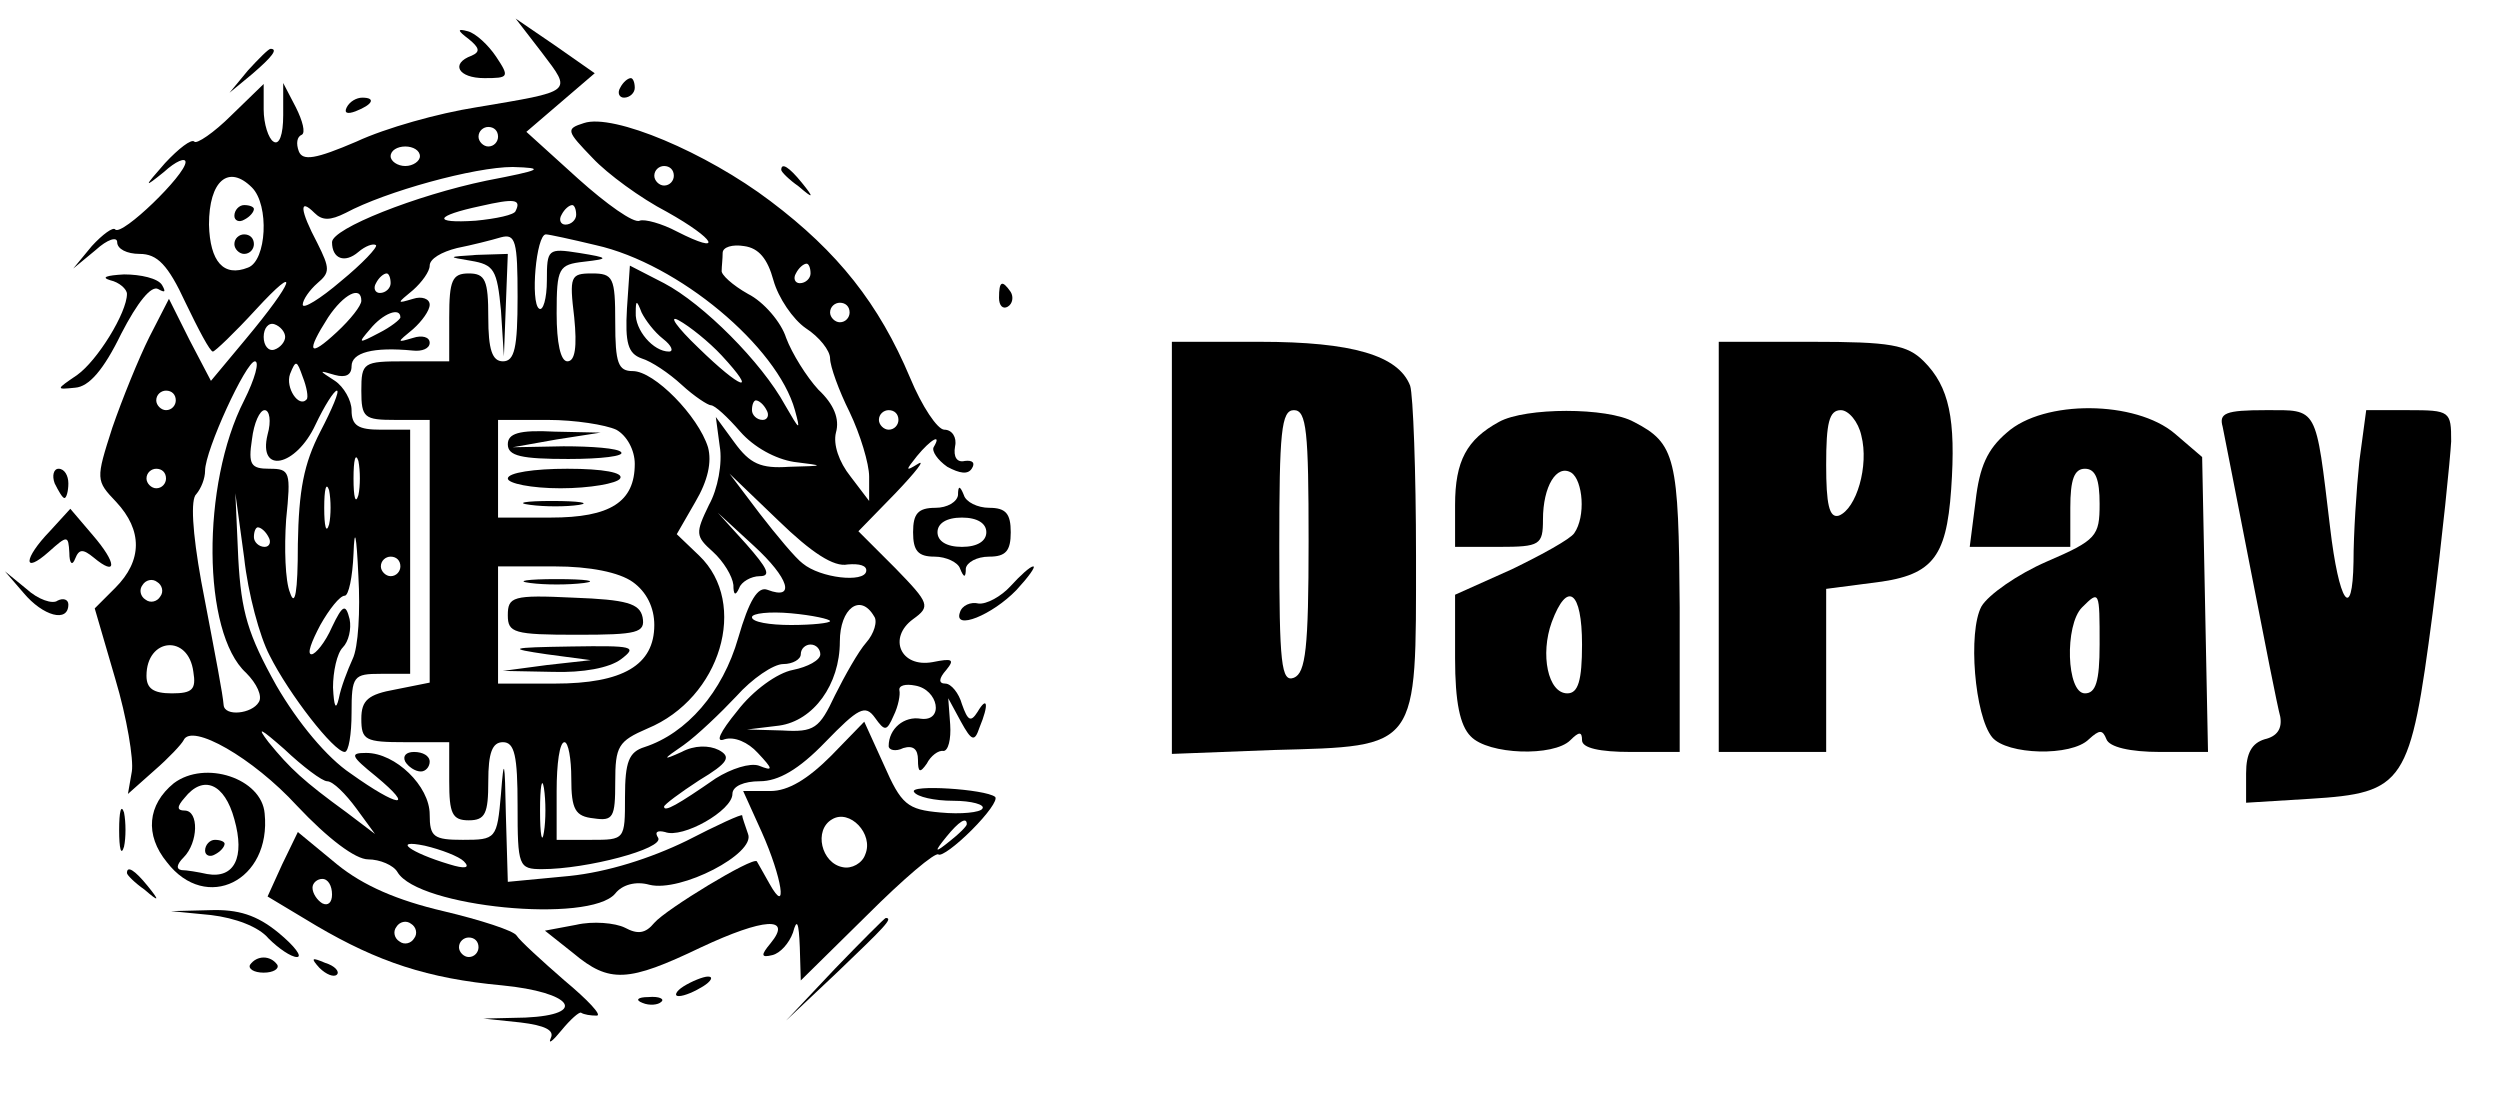 <?xml version="1.0" standalone="no"?>
<!DOCTYPE svg PUBLIC "-//W3C//DTD SVG 20010904//EN"
 "http://www.w3.org/TR/2001/REC-SVG-20010904/DTD/svg10.dtd">
<svg version="1.0" xmlns="http://www.w3.org/2000/svg"
 width="256pt" height="112pt" viewBox="0 0 256 112"
 preserveAspectRatio="xMidYMid meet">
<g transform="translate(0,112) scale(0.1,-0.1)"
fill="#000000" stroke="none">
<path d="M555 1066 c31 -41 33 -39 -68 -56 -38 -6 -92 -21 -122 -35 -42 -18
-55 -20 -59 -10 -3 8 -2 15 3 17 4 2 1 14 -6 28 l-13 25 0 -33 c0 -20 -4 -31
-10 -27 -5 3 -10 18 -10 33 l0 26 -33 -32 c-18 -18 -36 -30 -38 -27 -3 3 -16
-7 -30 -22 -22 -25 -22 -26 -1 -9 12 11 22 15 22 10 0 -13 -65 -76 -72 -69 -2
3 -13 -5 -24 -17 l-19 -23 23 19 c12 11 22 14 22 8 0 -7 10 -12 23 -12 18 0
29 -11 47 -50 13 -27 25 -50 28 -50 2 0 22 19 44 43 46 50 40 30 -11 -31 l-35
-42 -22 42 -21 42 -20 -39 c-11 -22 -28 -64 -38 -93 -17 -53 -17 -54 4 -76 27
-29 27 -60 -1 -88 l-21 -21 21 -72 c12 -40 19 -83 17 -95 l-4 -23 27 24 c15
13 28 27 30 31 8 18 71 -18 116 -67 32 -34 60 -55 73 -55 12 0 26 -6 30 -13
21 -36 197 -53 223 -22 7 9 21 13 35 9 32 -8 109 32 101 52 -3 9 -6 17 -6 19
0 2 -26 -10 -57 -26 -37 -18 -81 -32 -120 -36 l-63 -6 -2 69 c-1 56 -2 60 -5
21 -4 -46 -5 -47 -39 -47 -30 0 -34 3 -34 26 0 29 -35 63 -65 63 -17 0 -16 -3
10 -24 41 -34 23 -32 -26 3 -24 16 -54 52 -76 90 -29 52 -36 75 -39 130 l-3
67 9 -66 c4 -37 16 -81 26 -100 20 -40 66 -99 77 -99 4 0 7 18 7 40 0 38 2 40
30 40 l30 0 0 125 0 125 -30 0 c-23 0 -30 4 -30 20 0 10 -8 24 -17 30 -17 11
-17 11 0 6 11 -3 17 0 17 9 0 14 22 20 63 16 9 -1 17 2 17 8 0 6 -8 8 -17 5
-17 -5 -17 -5 0 9 9 8 17 19 17 25 0 6 -8 9 -17 6 -17 -5 -17 -5 0 9 9 8 17
19 17 25 0 7 12 14 28 18 15 3 35 8 45 11 15 4 17 -4 17 -61 0 -52 -3 -66 -15
-66 -11 0 -15 12 -15 45 0 38 -3 45 -20 45 -17 0 -20 -7 -20 -45 l0 -45 -45 0
c-43 0 -45 -1 -45 -30 0 -28 3 -30 35 -30 l35 0 0 -135 0 -134 -35 -7 c-28 -5
-35 -11 -35 -30 0 -22 4 -24 45 -24 l45 0 0 -40 c0 -33 3 -40 20 -40 17 0 20
7 20 40 0 29 4 40 15 40 12 0 15 -14 15 -65 0 -62 1 -65 25 -65 46 0 125 21
119 32 -4 6 -1 8 7 6 18 -7 69 22 69 39 0 8 12 13 28 13 19 0 40 12 67 40 34
35 41 39 51 25 10 -14 12 -14 19 2 5 10 7 22 6 26 -1 5 6 7 16 5 24 -4 30 -37
6 -34 -17 3 -33 -10 -33 -28 0 -4 7 -6 15 -2 10 3 15 -1 15 -12 0 -13 2 -14 9
-4 4 8 12 14 17 13 5 0 8 12 7 27 l-2 27 13 -24 c11 -20 14 -21 19 -6 10 24 8
33 -2 16 -7 -11 -10 -9 -16 8 -3 11 -11 21 -17 21 -7 0 -7 5 1 14 9 11 6 12
-14 8 -33 -6 -46 25 -20 44 18 13 17 16 -18 52 l-38 38 38 39 c21 22 31 35 23
30 -13 -8 -13 -7 -1 8 14 17 26 24 17 9 -2 -4 4 -13 14 -20 13 -7 21 -8 25 -2
4 6 1 9 -7 8 -8 -2 -12 4 -10 15 2 9 -3 17 -11 17 -7 0 -23 24 -35 53 -32 76
-74 129 -143 181 -66 50 -161 90 -191 80 -19 -6 -18 -8 9 -36 15 -16 49 -41
76 -55 50 -28 59 -45 10 -20 -15 8 -33 13 -38 11 -6 -3 -34 17 -63 43 l-53 48
35 30 35 30 -40 28 -41 28 27 -35z m-45 -86 c0 -5 -4 -10 -10 -10 -5 0 -10 5
-10 10 0 6 5 10 10 10 6 0 10 -4 10 -10z m-80 -20 c0 -5 -7 -10 -15 -10 -8 0
-15 5 -15 10 0 6 7 10 15 10 8 0 15 -4 15 -10z m68 -25 c-72 -15 -158 -49
-158 -63 0 -17 13 -22 27 -10 7 6 15 9 18 7 2 -2 -14 -19 -36 -37 -21 -18 -39
-29 -39 -24 0 5 7 15 15 22 13 11 13 15 0 41 -18 34 -19 47 -3 31 8 -8 16 -8
32 0 41 22 132 47 171 47 34 -1 30 -3 -27 -14z m192 5 c0 -5 -4 -10 -10 -10
-5 0 -10 5 -10 10 0 6 5 10 10 10 6 0 10 -4 10 -10z m-432 -12 c18 -18 15 -75
-4 -82 -25 -10 -39 6 -40 44 0 45 20 62 44 38z m270 -24 c-1 -4 -20 -8 -41
-10 -45 -3 -42 5 5 15 35 8 42 7 36 -5z m62 -4 c0 -5 -5 -10 -11 -10 -5 0 -7
5 -4 10 3 6 8 10 11 10 2 0 4 -4 4 -10z m20 -31 c85 -19 186 -104 204 -169 6
-22 5 -21 -10 5 -24 44 -84 104 -124 125 l-35 18 -3 -44 c-2 -35 1 -46 15 -51
10 -3 28 -15 41 -27 13 -12 27 -21 30 -21 4 0 17 -12 30 -27 14 -16 36 -28 55
-31 32 -4 32 -4 -5 -5 -29 -2 -40 3 -56 25 l-19 26 4 -30 c3 -17 -2 -44 -11
-60 -14 -29 -14 -32 4 -48 11 -10 20 -25 21 -34 0 -10 2 -12 6 -3 2 6 12 12
21 12 12 0 8 8 -14 33 l-29 32 37 -34 c36 -33 43 -56 14 -45 -10 4 -19 -11
-30 -49 -16 -56 -53 -98 -96 -112 -16 -5 -20 -15 -20 -51 0 -44 0 -44 -35 -44
l-35 0 0 50 c0 28 3 50 8 50 4 0 7 -17 7 -37 0 -32 4 -39 23 -41 20 -3 22 1
22 37 0 37 3 42 33 55 75 31 104 128 53 177 l-23 22 19 33 c13 22 17 41 13 56
-10 32 -55 78 -77 78 -15 0 -18 8 -18 50 0 46 -2 50 -24 50 -22 0 -23 -3 -18
-45 3 -30 1 -45 -7 -45 -7 0 -11 19 -11 49 0 47 2 50 28 53 26 3 26 4 -5 9
-32 5 -33 4 -33 -28 0 -19 -4 -32 -8 -29 -9 6 -3 76 7 76 3 0 26 -5 51 -11z
m182 -36 c5 -18 20 -40 33 -49 14 -9 25 -23 25 -31 0 -8 9 -33 20 -55 11 -23
20 -53 20 -66 l0 -25 -19 25 c-12 15 -18 33 -15 45 4 14 -2 29 -18 44 -12 13
-27 37 -33 53 -5 16 -23 37 -39 45 -16 9 -28 20 -27 24 0 4 1 12 1 18 0 6 10
9 22 7 15 -2 24 -13 30 -35z m38 7 c0 -5 -5 -10 -11 -10 -5 0 -7 5 -4 10 3 6
8 10 11 10 2 0 4 -4 4 -10z m-430 -10 c0 -5 -5 -10 -11 -10 -5 0 -7 5 -4 10 3
6 8 10 11 10 2 0 4 -4 4 -10z m-30 -18 c0 -5 -11 -19 -25 -32 -29 -27 -32 -21
-9 15 16 24 34 33 34 17z m309 -39 c9 -7 11 -13 6 -13 -16 0 -35 22 -34 40 0
13 1 13 6 0 4 -8 13 -20 22 -27z m191 27 c0 -5 -4 -10 -10 -10 -5 0 -10 5 -10
10 0 6 5 10 10 10 6 0 10 -4 10 -10z m-460 -5 c0 -2 -10 -10 -22 -16 -21 -11
-22 -11 -9 4 13 16 31 23 31 12z m329 -39 c38 -41 20 -35 -24 8 -22 21 -31 34
-20 28 11 -6 31 -22 44 -36z m-447 19 c0 -5 -5 -11 -11 -13 -6 -2 -11 4 -11
13 0 9 5 15 11 13 6 -2 11 -8 11 -13z m-42 -65 c-44 -86 -43 -238 2 -279 11
-11 17 -24 13 -30 -7 -12 -35 -15 -36 -3 -1 12 -7 43 -23 127 -9 50 -11 84 -5
89 5 6 9 16 9 24 0 21 42 112 51 112 5 0 0 -18 -11 -40z m64 1 c-8 -9 -22 12
-17 26 6 15 7 14 13 -3 4 -10 6 -21 4 -23z m-134 -1 c0 -5 -4 -10 -10 -10 -5
0 -10 5 -10 10 0 6 5 10 10 10 6 0 10 -4 10 -10z m148 -32 c-17 -33 -22 -60
-23 -115 0 -50 -3 -65 -8 -50 -5 12 -6 46 -4 75 5 49 4 52 -17 52 -19 0 -22 4
-18 30 2 17 8 30 13 30 5 0 7 -11 3 -25 -10 -41 29 -33 49 10 9 19 19 35 22
35 3 0 -5 -19 -17 -42z m457 22 c3 -5 1 -10 -4 -10 -6 0 -11 5 -11 10 0 6 2
10 4 10 3 0 8 -4 11 -10z m135 -10 c0 -5 -4 -10 -10 -10 -5 0 -10 5 -10 10 0
6 5 10 10 10 6 0 10 -4 10 -10z m-289 -10 c11 -6 19 -21 19 -35 0 -39 -25 -55
-86 -55 l-54 0 0 50 0 50 51 0 c28 0 59 -5 70 -10z m-264 -67 c-3 -10 -5 -2
-5 17 0 19 2 27 5 18 2 -10 2 -26 0 -35z m-197 17 c0 -5 -4 -10 -10 -10 -5 0
-10 5 -10 10 0 6 5 10 10 10 6 0 10 -4 10 -10z m167 -47 c-3 -10 -5 -2 -5 17
0 19 2 27 5 18 2 -10 2 -26 0 -35z m531 -41 c12 1 20 -1 19 -7 -2 -12 -47 -7
-65 8 -7 5 -27 29 -44 51 l-31 41 50 -48 c34 -33 57 -48 71 -45z m-507 -97
c-5 -11 -12 -29 -14 -40 -3 -13 -5 -9 -6 11 0 16 4 35 10 41 6 6 9 19 7 29 -4
16 -7 15 -18 -8 -7 -16 -17 -28 -21 -28 -5 0 0 13 9 30 9 16 20 30 25 30 4 0
8 19 9 43 1 28 3 21 5 -23 2 -35 0 -73 -6 -85z m-86 125 c3 -5 1 -10 -4 -10
-6 0 -11 5 -11 10 0 6 2 10 4 10 3 0 8 -4 11 -10z m135 -30 c0 -5 -4 -10 -10
-10 -5 0 -10 5 -10 10 0 6 5 10 10 10 6 0 10 -4 10 -10z m238 -16 c14 -10 22
-26 22 -44 0 -41 -32 -60 -102 -60 l-58 0 0 60 0 60 58 0 c36 0 66 -6 80 -16z
m-484 -15 c-3 -5 -10 -7 -15 -3 -5 3 -7 10 -3 15 3 5 10 7 15 3 5 -3 7 -10 3
-15z m686 -25 c0 -2 -18 -4 -40 -4 -22 0 -40 3 -40 8 0 4 18 6 40 4 22 -2 40
-6 40 -8z m45 5 c4 -5 0 -18 -8 -27 -8 -9 -22 -34 -32 -54 -16 -34 -21 -38
-54 -36 l-36 1 33 4 c35 5 62 42 62 86 0 34 21 50 35 26z m-697 -57 c3 -18 -1
-22 -22 -22 -19 0 -26 5 -26 18 0 39 43 43 48 4z m642 18 c0 -6 -13 -13 -28
-16 -16 -3 -41 -21 -57 -42 -18 -22 -23 -33 -13 -29 10 3 24 -3 34 -14 16 -17
16 -19 1 -13 -9 3 -28 -3 -44 -13 -39 -27 -53 -35 -53 -29 0 2 16 14 36 27 30
18 33 24 20 31 -10 5 -25 5 -38 -2 -20 -9 -20 -8 2 7 14 10 38 33 54 50 16 18
38 33 48 33 10 0 18 5 18 10 0 6 5 10 10 10 6 0 10 -5 10 -10z m-505 -130 c6
0 19 -13 30 -28 l19 -26 -29 22 c-44 32 -58 45 -80 72 -13 17 -8 14 16 -7 19
-18 39 -33 44 -33z m222 -52 c-2 -13 -4 -3 -4 22 0 25 2 35 4 23 2 -13 2 -33
0 -45z m-82 -30 c7 -7 1 -8 -15 -3 -40 12 -59 26 -25 19 17 -4 35 -11 40 -16z"/>
<path d="M240 899 c0 -5 5 -7 10 -4 6 3 10 8 10 11 0 2 -4 4 -10 4 -5 0 -10
-5 -10 -11z"/>
<path d="M240 870 c0 -5 5 -10 10 -10 6 0 10 5 10 10 0 6 -4 10 -10 10 -5 0
-10 -4 -10 -10z"/>
<path d="M520 665 c0 -12 14 -15 62 -15 34 0 58 3 54 7 -3 4 -30 6 -59 6 l-52
-1 45 8 45 7 -47 1 c-37 2 -48 -2 -48 -13z"/>
<path d="M520 630 c0 -5 24 -10 54 -10 30 0 58 5 61 10 4 6 -17 10 -54 10 -34
0 -61 -4 -61 -10z"/>
<path d="M543 603 c15 -2 37 -2 50 0 12 2 0 4 -28 4 -27 0 -38 -2 -22 -4z"/>
<path d="M543 523 c15 -2 39 -2 55 0 15 2 2 4 -28 4 -30 0 -43 -2 -27 -4z"/>
<path d="M520 490 c0 -18 6 -20 71 -20 62 0 70 2 67 18 -3 14 -16 18 -71 20
-62 3 -67 1 -67 -18z"/>
<path d="M560 450 l45 -6 -45 -5 -45 -6 51 -1 c31 -1 58 4 70 13 17 13 13 14
-51 13 -64 -1 -66 -2 -25 -8z"/>
<path d="M480 1080 c11 -9 12 -13 3 -17 -22 -8 -14 -23 13 -23 25 0 26 1 12
22 -8 12 -21 24 -29 26 -11 3 -11 1 1 -8z"/>
<path d="M254 1048 l-19 -23 23 19 c21 18 27 26 19 26 -2 0 -12 -10 -23 -22z"/>
<path d="M635 1030 c-3 -5 -1 -10 4 -10 6 0 11 5 11 10 0 6 -2 10 -4 10 -3 0
-8 -4 -11 -10z"/>
<path d="M355 1010 c-3 -6 1 -7 9 -4 18 7 21 14 7 14 -6 0 -13 -4 -16 -10z"/>
<path d="M800 946 c0 -2 8 -10 18 -17 15 -13 16 -12 3 4 -13 16 -21 21 -21 13z"/>
<path d="M482 853 c24 -4 27 -9 31 -51 l3 -47 2 53 2 52 -32 -1 c-30 -2 -30
-2 -6 -6z"/>
<path d="M113 833 c9 -2 17 -9 17 -14 0 -19 -30 -68 -51 -83 -22 -15 -22 -15
-2 -13 14 1 29 18 47 55 17 33 31 50 38 46 7 -4 8 -3 4 4 -4 7 -22 11 -39 11
-18 -1 -24 -3 -14 -6z"/>
<path d="M1023 815 c0 -8 4 -12 9 -9 5 3 6 10 3 15 -9 13 -12 11 -12 -6z"/>
<path d="M1200 559 l0 -211 104 4 c150 4 146 0 146 199 0 86 -3 165 -6 174
-12 31 -59 45 -154 45 l-90 0 0 -211z m140 7 c0 -110 -3 -135 -15 -140 -13 -5
-15 14 -15 134 0 118 2 140 15 140 13 0 15 -22 15 -134z"/>
<path d="M1760 560 l0 -210 55 0 55 0 0 84 0 83 46 6 c62 7 77 24 82 96 5 72
-2 105 -28 131 -17 17 -34 20 -115 20 l-95 0 0 -210z m146 114 c8 -31 -5 -75
-23 -82 -10 -3 -13 12 -13 52 0 43 3 56 15 56 8 0 18 -12 21 -26z"/>
<path d="M1535 688 c-33 -18 -45 -40 -45 -85 l0 -43 45 0 c42 0 45 2 45 28 0
34 14 57 29 48 12 -8 15 -45 3 -62 -4 -6 -33 -22 -64 -37 l-58 -26 0 -65 c0
-45 5 -69 16 -80 18 -19 85 -21 102 -4 9 9 12 9 12 0 0 -8 18 -12 50 -12 l50
0 0 148 c-1 153 -4 168 -47 190 -27 15 -111 15 -138 0z m85 -228 c0 -37 -4
-50 -15 -50 -20 0 -28 40 -16 73 16 43 31 32 31 -23z"/>
<path d="M2055 677 c-20 -17 -28 -35 -32 -70 l-6 -47 52 0 51 0 0 40 c0 29 4
40 15 40 11 0 15 -11 15 -36 0 -33 -3 -37 -54 -59 -30 -13 -60 -34 -67 -46
-14 -26 -7 -112 11 -134 15 -18 81 -20 99 -2 11 10 14 10 18 0 3 -8 24 -13 55
-13 l49 0 -3 151 -3 151 -28 24 c-40 34 -134 35 -172 1z m95 -217 c0 -38 -4
-50 -15 -50 -19 0 -21 70 -3 88 18 18 18 17 18 -38z"/>
<path d="M2276 683 c2 -10 15 -76 29 -148 14 -72 27 -138 30 -149 2 -12 -3
-20 -16 -23 -13 -4 -19 -14 -19 -35 l0 -30 65 4 c98 6 103 15 126 190 10 78
18 158 19 176 0 31 -1 32 -44 32 l-43 0 -7 -52 c-3 -29 -6 -75 -6 -103 -1 -63
-15 -42 -24 35 -15 125 -12 120 -66 120 -41 0 -48 -3 -44 -17z"/>
<path d="M56 625 c4 -8 8 -15 10 -15 2 0 4 7 4 15 0 8 -4 15 -10 15 -5 0 -7
-7 -4 -15z"/>
<path d="M981 613 c-1 -7 -11 -13 -23 -13 -18 0 -23 -6 -23 -25 0 -19 5 -25
22 -25 12 0 24 -6 26 -12 4 -10 6 -10 6 0 1 6 11 12 24 12 17 0 22 6 22 25 0
19 -5 25 -22 25 -12 0 -24 6 -26 13 -4 10 -6 10 -6 0z m29 -38 c0 -9 -9 -15
-25 -15 -16 0 -25 6 -25 15 0 9 9 15 25 15 16 0 25 -6 25 -15z"/>
<path d="M51 576 c-27 -28 -28 -45 -1 -21 19 17 20 17 21 -1 0 -11 3 -14 6 -6
4 10 8 10 19 1 24 -20 24 -6 -1 23 l-23 27 -21 -23z"/>
<path d="M1035 520 c-10 -11 -25 -19 -33 -18 -8 2 -17 -2 -19 -9 -7 -19 33 -3
58 23 12 13 20 24 17 24 -3 0 -13 -9 -23 -20z"/>
<path d="M24 513 c20 -24 46 -31 46 -12 0 5 -5 7 -11 4 -5 -4 -20 1 -32 12
l-22 18 19 -22z"/>
<path d="M851 346 c-24 -24 -44 -36 -62 -36 l-28 0 19 -42 c21 -47 27 -87 8
-53 -6 11 -12 21 -13 23 -4 5 -93 -49 -105 -63 -9 -11 -17 -12 -30 -5 -10 5
-33 7 -50 3 l-32 -6 29 -23 c37 -31 56 -30 131 6 64 30 94 32 71 4 -10 -12
-10 -15 2 -12 8 2 17 12 21 23 4 15 6 11 7 -15 l1 -34 68 67 c37 37 70 65 73
62 3 -2 18 9 34 25 16 16 27 31 24 34 -10 8 -89 13 -83 5 3 -5 21 -9 40 -9 19
0 33 -4 30 -8 -2 -4 -22 -6 -43 -4 -34 3 -40 8 -58 49 l-20 44 -34 -35z m35
-101 c-3 -9 -14 -15 -23 -13 -22 4 -30 38 -11 49 18 11 43 -15 34 -36z m104
31 c0 -2 -8 -10 -17 -17 -16 -13 -17 -12 -4 4 13 16 21 21 21 13z"/>
<path d="M415 340 c3 -5 10 -10 16 -10 5 0 9 5 9 10 0 6 -7 10 -16 10 -8 0
-12 -4 -9 -10z"/>
<path d="M178 318 c-27 -22 -30 -53 -7 -81 40 -52 107 -19 100 50 -3 36 -61
55 -93 31z m62 -37 c11 -39 0 -61 -28 -56 -9 2 -21 4 -26 4 -6 1 -5 6 2 13 15
15 16 48 1 48 -8 0 -8 4 0 13 19 24 41 15 51 -22z"/>
<path d="M210 249 c0 -5 5 -7 10 -4 6 3 10 8 10 11 0 2 -4 4 -10 4 -5 0 -10
-5 -10 -11z"/>
<path d="M122 270 c0 -19 2 -27 5 -17 2 9 2 25 0 35 -3 9 -5 1 -5 -18z"/>
<path d="M289 235 l-15 -33 50 -30 c63 -37 114 -54 190 -61 72 -7 89 -30 24
-33 l-43 -1 38 -4 c25 -3 35 -8 31 -16 -3 -7 2 -3 11 8 9 11 18 19 20 18 3 -2
10 -3 16 -3 6 0 -9 16 -33 36 -23 20 -46 41 -49 46 -3 5 -37 16 -75 25 -47 11
-82 26 -109 48 l-40 33 -16 -33z m51 -31 c0 -8 -4 -12 -10 -9 -5 3 -10 10 -10
16 0 5 5 9 10 9 6 0 10 -7 10 -16z m84 -45 c-3 -5 -10 -7 -15 -3 -5 3 -7 10
-3 15 3 5 10 7 15 3 5 -3 7 -10 3 -15z m66 -9 c0 -5 -4 -10 -10 -10 -5 0 -10
5 -10 10 0 6 5 10 10 10 6 0 10 -4 10 -10z"/>
<path d="M130 226 c0 -2 8 -10 18 -17 15 -13 16 -12 3 4 -13 16 -21 21 -21 13z"/>
<path d="M216 183 c25 -3 49 -12 59 -24 10 -10 23 -19 29 -19 6 0 -2 11 -19
25 -22 18 -41 24 -70 23 l-40 -1 41 -4z"/>
<path d="M855 128 l-50 -53 53 50 c48 46 57 55 49 55 -1 0 -25 -24 -52 -52z"/>
<path d="M256 132 c-2 -4 4 -8 14 -8 10 0 16 4 14 8 -7 10 -21 10 -28 0z"/>
<path d="M327 129 c7 -7 15 -10 18 -7 3 3 -2 9 -12 12 -14 6 -15 5 -6 -5z"/>
<path d="M700 110 c-8 -5 -10 -10 -5 -10 6 0 17 5 25 10 8 5 11 10 5 10 -5 0
-17 -5 -25 -10z"/>
<path d="M658 93 c7 -3 16 -2 19 1 4 3 -2 6 -13 5 -11 0 -14 -3 -6 -6z"/>
</g>
</svg>
